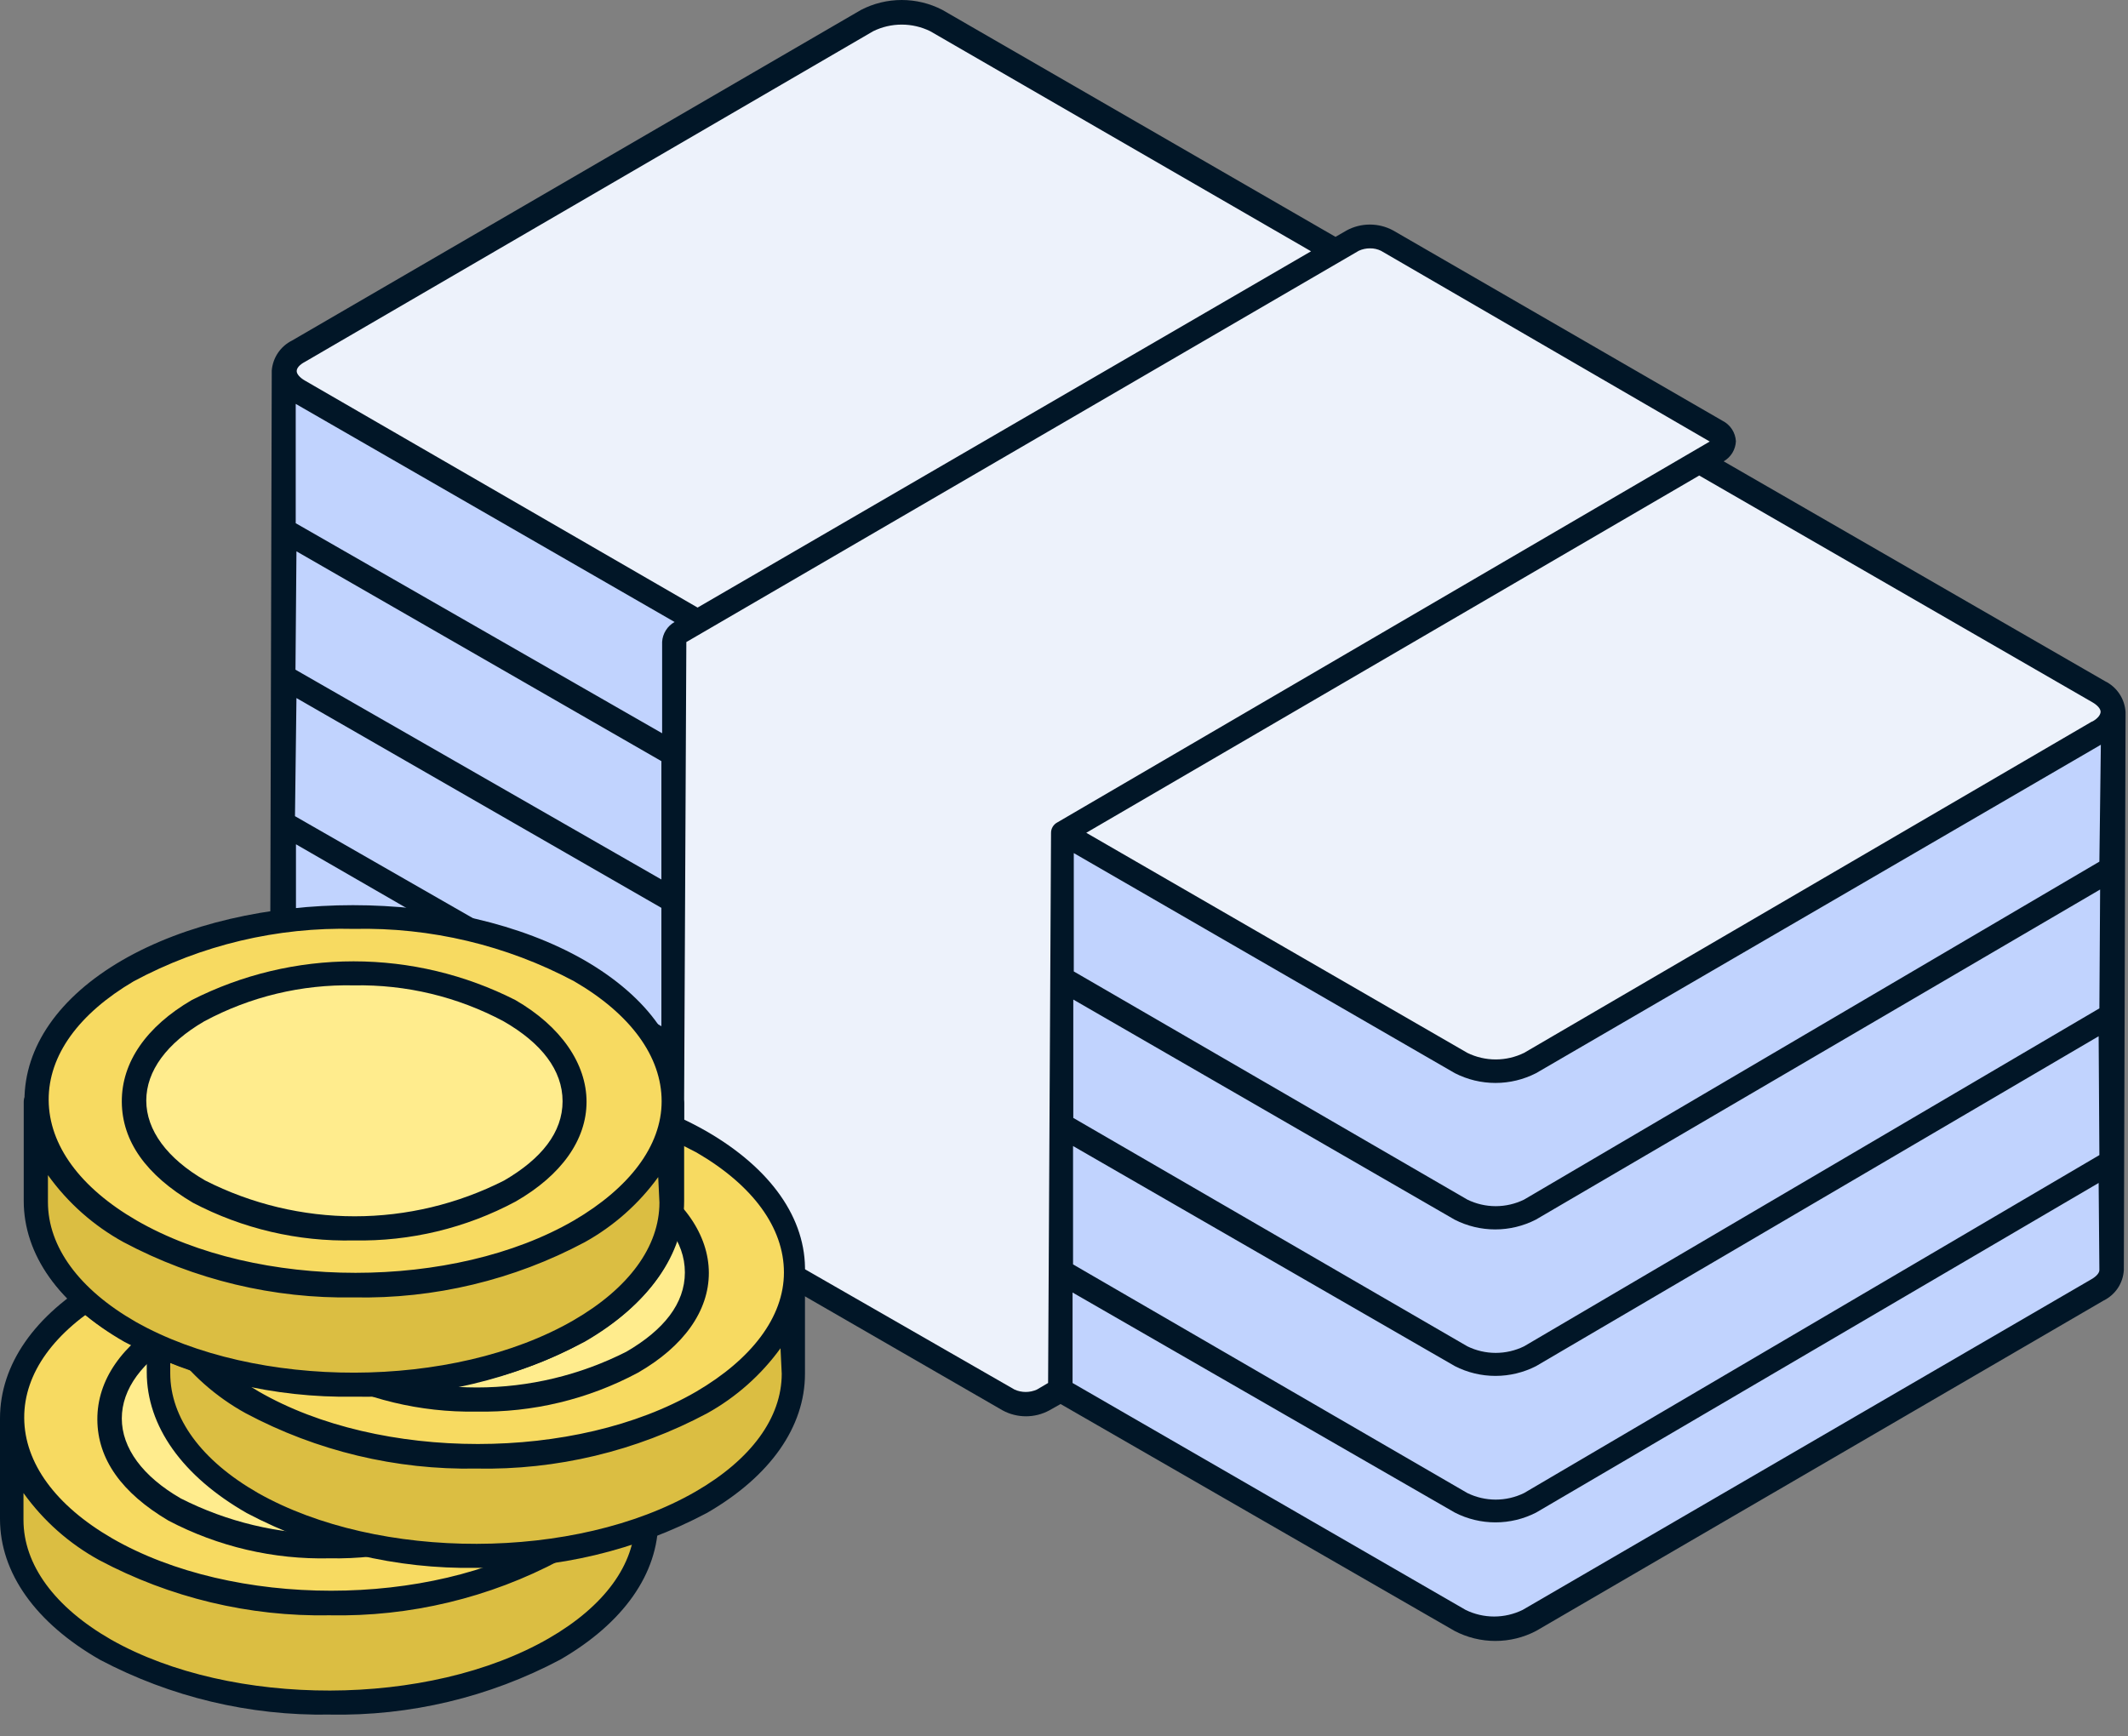 <svg width="87" height="71" viewBox="0 0 87 71" fill="none" xmlns="http://www.w3.org/2000/svg">
<rect x="0" y="0" width="87" height="71" fill="#808080" stroke="none"/>
<g clip-path="url(#clip0)">
<path d="M86.4 29.105C86.385 29.281 86.323 29.45 86.221 29.594C86.119 29.738 85.981 29.852 85.82 29.925L62.56 43.446C62.124 43.668 61.641 43.783 61.15 43.783C60.66 43.783 60.177 43.668 59.74 43.446L43.47 34.056L43.4 56.886L59.67 66.266C60.109 66.487 60.594 66.602 61.085 66.602C61.577 66.602 62.062 66.487 62.5 66.266L85.75 52.755C85.911 52.682 86.049 52.568 86.151 52.424C86.253 52.28 86.315 52.111 86.33 51.935L86.4 29.105Z" fill="#C1D3FE"/>
<path d="M70.19 17.635L56.71 9.855C56.491 9.745 56.25 9.687 56.005 9.687C55.76 9.687 55.518 9.745 55.3 9.855L54.6 10.265L28.52 25.415L27.81 25.835C27.731 25.871 27.663 25.927 27.612 25.997C27.561 26.067 27.529 26.149 27.52 26.235L27.47 49.055C27.477 49.145 27.51 49.23 27.562 49.302C27.615 49.375 27.687 49.431 27.77 49.465L41.23 57.255C41.447 57.368 41.689 57.428 41.935 57.428C42.18 57.428 42.422 57.368 42.64 57.255L43.35 56.845L43.47 34.055L69.47 18.865L70.18 18.455C70.58 18.235 70.58 17.865 70.19 17.635Z" fill="#EDF2FB"/>
<path d="M27.52 26.236C27.529 26.15 27.561 26.068 27.612 25.997C27.663 25.927 27.731 25.872 27.81 25.836L28.52 25.416L12.2 15.996C12.037 15.924 11.897 15.81 11.794 15.666C11.69 15.522 11.627 15.352 11.61 15.176L11.55 37.996C11.565 38.174 11.627 38.346 11.731 38.492C11.835 38.638 11.976 38.753 12.14 38.826L27.47 47.666L27.52 26.236Z" fill="#C1D3FE"/>
<path d="M28.52 25.416L12.2 15.996C11.42 15.546 11.41 14.816 12.2 14.366L35.47 0.846C35.908 0.621 36.393 0.504 36.885 0.504C37.377 0.504 37.862 0.621 38.3 0.846L54.62 10.266L28.52 25.416Z" fill="#EDF2FB"/>
<path d="M69.47 18.866L85.79 28.286C85.959 28.346 86.106 28.457 86.21 28.604C86.313 28.751 86.369 28.926 86.369 29.106C86.369 29.285 86.313 29.461 86.21 29.608C86.106 29.755 85.959 29.866 85.79 29.926L62.56 43.446C62.123 43.668 61.64 43.784 61.15 43.784C60.66 43.784 60.176 43.668 59.74 43.446L43.47 34.056" fill="#EDF2FB"/>
<path d="M86.06 27.856L70.47 18.866C70.615 18.782 70.737 18.663 70.825 18.52C70.912 18.376 70.962 18.213 70.97 18.046C70.96 17.87 70.904 17.699 70.808 17.552C70.711 17.404 70.577 17.285 70.42 17.206L56.96 9.426C56.667 9.266 56.338 9.183 56.005 9.183C55.671 9.183 55.343 9.266 55.05 9.426L54.6 9.686L38.53 0.406C38.015 0.139 37.444 0 36.865 0C36.285 0 35.714 0.139 35.2 0.406L11.94 13.926C11.707 14.042 11.509 14.216 11.363 14.432C11.218 14.647 11.131 14.896 11.11 15.156L11.05 37.996C11.062 38.262 11.147 38.52 11.295 38.742C11.443 38.964 11.649 39.142 11.89 39.256L26.96 47.956V49.056C26.969 49.232 27.025 49.402 27.122 49.55C27.218 49.697 27.352 49.816 27.51 49.896L40.99 57.676C41.283 57.835 41.611 57.918 41.945 57.918C42.278 57.918 42.607 57.835 42.9 57.676L43.36 57.416L59.47 66.696C59.984 66.965 60.555 67.105 61.135 67.105C61.715 67.105 62.286 66.965 62.8 66.696L86 53.186C86.237 53.07 86.439 52.893 86.585 52.674C86.731 52.454 86.815 52.199 86.83 51.936C86.83 51.936 86.9 29.586 86.9 29.116C86.883 28.85 86.797 28.594 86.649 28.373C86.502 28.151 86.298 27.973 86.06 27.856ZM12.47 14.796L35.7 1.276C36.062 1.098 36.461 1.006 36.865 1.006C37.269 1.006 37.667 1.098 38.03 1.276L53.6 10.276L28.52 24.846L12.47 15.566C12.26 15.446 12.13 15.296 12.13 15.176C12.13 15.056 12.24 14.916 12.47 14.796ZM12.12 22.546L27.04 31.126V35.966L12.08 27.386L12.12 22.546ZM12.12 28.546L27.04 37.126V41.966L12.06 33.376L12.12 28.546ZM27.58 25.436C27.434 25.517 27.311 25.634 27.222 25.776C27.133 25.917 27.08 26.079 27.07 26.246V29.986L12.09 21.396V16.516L27.58 25.436ZM12.44 38.436C12.23 38.316 12.1 38.166 12.1 38.046V34.526L26.97 43.106V46.806L12.44 38.436ZM43.22 33.636C43.143 33.678 43.079 33.74 43.035 33.816C42.991 33.892 42.968 33.978 42.97 34.066L42.85 56.556L42.39 56.826C42.247 56.89 42.092 56.923 41.935 56.923C41.778 56.923 41.623 56.89 41.48 56.826L27.95 49.056L28.06 26.256L55.55 10.256C55.694 10.189 55.851 10.155 56.01 10.156C56.166 10.153 56.32 10.188 56.46 10.256L69.9 18.056L43.22 33.636ZM85.83 51.936C85.83 52.056 85.71 52.196 85.5 52.316L62.25 65.836C61.887 66.013 61.489 66.106 61.085 66.106C60.681 66.106 60.282 66.013 59.92 65.836L43.85 56.556V52.856L59.48 61.856C59.993 62.119 60.562 62.256 61.14 62.256C61.717 62.256 62.286 62.119 62.8 61.856L85.8 48.376L85.83 51.936ZM85.83 47.236L62.31 61.056C61.949 61.233 61.552 61.325 61.15 61.325C60.748 61.325 60.351 61.233 59.99 61.056L43.87 51.706V46.866L59.48 55.866C59.993 56.129 60.562 56.266 61.14 56.266C61.717 56.266 62.286 56.129 62.8 55.866L85.8 42.376L85.83 47.236ZM85.83 41.236L62.31 55.056C61.949 55.233 61.552 55.325 61.15 55.325C60.748 55.325 60.351 55.233 59.99 55.056L43.88 45.716V40.876L59.47 49.876C59.983 50.139 60.553 50.276 61.13 50.276C61.707 50.276 62.276 50.139 62.79 49.876L85.86 36.376L85.83 41.236ZM85.83 35.236L62.31 49.056C61.949 49.233 61.552 49.325 61.15 49.325C60.748 49.325 60.351 49.233 59.99 49.056L43.9 39.726V34.886L59.48 43.886C59.993 44.149 60.562 44.286 61.14 44.286C61.717 44.286 62.286 44.149 62.8 43.886L85.89 30.456L85.83 35.236ZM85.51 29.516L62.31 43.056C61.949 43.233 61.552 43.325 61.15 43.325C60.748 43.325 60.351 43.233 59.99 43.056L44.41 34.056L69.47 19.446L85.54 28.716C85.75 28.836 85.88 28.986 85.88 29.106C85.88 29.226 85.77 29.376 85.56 29.496L85.51 29.516Z" fill="#011627"/>
<path d="M22.64 52.696C17.541 49.756 9.31 49.756 4.25 52.696C-0.81 55.636 -0.75 60.406 4.31 63.346C9.37 66.286 17.64 66.286 22.701 63.346C27.761 60.406 27.73 55.636 22.64 52.696Z" fill="#F7DA61"/>
<path d="M22.48 58.039C22.488 55.162 18.465 52.818 13.495 52.804C8.524 52.79 4.488 55.111 4.48 57.989C4.472 60.866 8.495 63.21 13.466 63.224C18.436 63.238 22.472 60.916 22.48 58.039Z" fill="#FFEC8D"/>
<path d="M26.47 58.126C26.47 60.016 25.18 61.896 22.7 63.346C17.64 66.286 9.41 66.286 4.31 63.346C1.78 61.886 0.47 59.976 0.47 58.056V62.056C0.47 64.056 1.74 65.966 4.3 67.436C9.4 70.356 17.63 70.356 22.69 67.436C25.2 65.976 26.47 64.056 26.47 62.176V58.126Z" fill="#DBBE42"/>
<path d="M20.07 53.896C18.02 52.855 15.753 52.313 13.455 52.313C11.156 52.313 8.89 52.855 6.84 53.896C4.99 54.976 3.97 56.436 3.98 58.056C3.99 59.676 4.98 61.056 6.89 62.186C8.917 63.249 11.181 63.779 13.47 63.726C15.773 63.771 18.049 63.223 20.08 62.136C21.96 61.056 22.98 59.606 22.98 58.056C22.98 56.506 21.94 54.976 20.07 53.896ZM19.61 61.276C17.716 62.237 15.623 62.739 13.5 62.739C11.376 62.739 9.283 62.237 7.39 61.276C5.83 60.376 4.98 59.216 4.98 58.006C4.98 56.796 5.82 55.656 7.35 54.766C9.229 53.756 11.337 53.25 13.47 53.296C15.602 53.255 17.709 53.761 19.59 54.766C21.14 55.656 22 56.816 22 58.036C22 59.256 21.14 60.386 19.61 61.276Z" fill="#011627"/>
<path d="M22.89 52.266C17.66 49.266 9.19 49.266 4 52.266C1.4 53.776 0 55.816 0 58.006V62.116C0 64.316 1.45 66.366 4.09 67.876C6.978 69.4 10.205 70.171 13.47 70.116C16.757 70.181 20.006 69.407 22.91 67.866C25.5 66.366 26.91 64.346 26.91 62.176C26.91 62.176 26.91 58.056 26.91 58.036C26.97 55.836 25.52 53.786 22.89 52.266ZM25.96 62.176C25.96 63.976 24.71 65.686 22.44 66.996C17.52 69.836 9.47 69.836 4.55 67.056C2.23 65.726 0.96 63.986 0.96 62.156V61.056C1.772 62.189 2.828 63.125 4.05 63.796C6.946 65.338 10.189 66.116 13.47 66.056C16.758 66.122 20.009 65.344 22.91 63.796C24.092 63.139 25.116 62.231 25.91 61.136L25.96 62.176ZM22.47 62.906C17.55 65.766 9.53 65.766 4.58 62.906C2.27 61.566 1 59.826 0.99 57.986C0.98 56.146 2.23 54.446 4.47 53.126C7.234 51.644 10.335 50.906 13.47 50.986C16.604 50.917 19.703 51.654 22.47 53.126C24.78 54.466 26.05 56.206 26.05 58.036C26.05 59.866 24.72 61.586 22.47 62.906Z" fill="#011627"/>
<path d="M28.64 46.696C23.541 43.756 15.31 43.756 10.251 46.696C5.19 49.636 5.25 54.406 10.31 57.346C15.37 60.286 23.64 60.286 28.701 57.346C33.761 54.406 33.73 49.636 28.64 46.696Z" fill="#F7DA61"/>
<path d="M28.476 52.042C28.484 49.165 24.462 46.821 19.491 46.807C14.52 46.793 10.485 49.115 10.476 51.992C10.468 54.87 14.491 57.213 19.462 57.227C24.432 57.241 28.468 54.92 28.476 52.042Z" fill="#FFEC8D"/>
<path d="M32.47 52.126C32.47 54.016 31.18 55.896 28.7 57.346C23.64 60.286 15.41 60.286 10.31 57.346C7.78 55.886 6.47 53.976 6.47 52.056V56.056C6.47 57.986 7.75 59.916 10.31 61.386C15.41 64.306 23.64 64.306 28.7 61.386C31.2 59.976 32.47 58.056 32.47 56.176V52.126Z" fill="#DBBE42"/>
<path d="M26.07 47.896C24.02 46.855 21.753 46.313 19.455 46.313C17.156 46.313 14.889 46.855 12.84 47.896C10.99 48.976 9.97 50.436 9.98 52.006C9.99 53.576 10.98 55.006 12.89 56.136C14.912 57.217 17.177 57.764 19.47 57.726C21.773 57.771 24.049 57.223 26.08 56.136C27.96 55.056 28.98 53.606 28.98 52.056C28.98 50.506 27.94 48.976 26.07 47.896ZM25.61 55.276C23.716 56.237 21.623 56.739 19.5 56.739C17.376 56.739 15.283 56.237 13.39 55.276C11.83 54.376 10.98 53.216 10.98 52.006C10.98 50.796 11.82 49.656 13.35 48.766C15.229 47.756 17.337 47.25 19.47 47.296C21.602 47.255 23.709 47.761 25.59 48.766C27.14 49.656 28 50.766 28 52.036C28 53.306 27.14 54.386 25.61 55.276Z" fill="#011627"/>
<path d="M28.89 46.266C23.66 43.266 15.19 43.266 10 46.266C7.4 47.776 6 49.816 6 52.006V56.116C6 58.316 7.45 60.366 10.09 61.876C12.978 63.4 16.205 64.171 19.47 64.116C22.757 64.181 26.006 63.407 28.91 61.866C31.5 60.366 32.91 58.346 32.91 56.176C32.91 56.176 32.91 52.056 32.91 52.036C32.97 49.836 31.52 47.786 28.89 46.266ZM31.96 56.176C31.96 57.976 30.71 59.686 28.44 60.996C23.52 63.836 15.47 63.836 10.55 61.056C8.23 59.726 6.96 57.986 6.96 56.156V55.056C7.772 56.189 8.828 57.125 10.05 57.796C12.947 59.338 16.189 60.116 19.47 60.056C22.758 60.122 26.009 59.344 28.91 57.796C30.092 57.139 31.116 56.231 31.91 55.136L31.96 56.176ZM28.47 56.906C23.55 59.766 15.53 59.766 10.58 56.906C8.27 55.566 7 53.826 6.99 51.986C6.98 50.146 8.25 48.436 10.53 47.116C13.277 45.648 16.356 44.914 19.47 44.986C22.604 44.917 25.703 45.654 28.47 47.126C30.78 48.466 32.05 50.206 32.05 52.036C32.05 53.866 30.72 55.586 28.47 56.906Z" fill="#011627"/>
<path d="M27.47 45.126V49.126C27.47 51.036 26.21 52.926 23.7 54.386C18.64 57.306 10.41 57.306 5.31 54.386C2.74 52.966 1.47 51.056 1.47 49.106V45.056" stroke="#011627" stroke-linecap="round" stroke-linejoin="round"/>
<path d="M23.64 39.696C18.541 36.756 10.31 36.756 5.25 39.696C0.19 42.636 0.25 47.406 5.31 50.346C10.37 53.286 18.64 53.286 23.701 50.346C28.761 47.406 28.73 42.636 23.64 39.696Z" fill="#F7DA61"/>
<path d="M23.473 45.043C23.48 42.166 19.458 39.822 14.487 39.808C9.517 39.794 5.481 42.115 5.473 44.993C5.465 47.87 9.487 50.214 14.458 50.228C19.428 50.242 23.465 47.92 23.473 45.043Z" fill="#FFEC8D"/>
<path d="M27.47 45.126C27.47 47.016 26.18 48.896 23.7 50.346C18.64 53.286 10.41 53.286 5.31 50.346C2.78 48.886 1.47 46.976 1.47 45.056V49.056C1.47 51.056 2.74 52.966 5.3 54.436C10.4 57.356 18.63 57.356 23.69 54.436C26.2 52.976 27.47 51.056 27.47 49.176V45.176V45.126Z" fill="#DBBE42"/>
<path d="M21.07 40.896C19.02 39.855 16.753 39.313 14.455 39.313C12.156 39.313 9.89 39.855 7.84 40.896C5.99 41.976 4.97 43.436 4.98 45.056C4.99 46.676 5.98 48.056 7.89 49.186C9.917 50.249 12.181 50.779 14.47 50.726C16.773 50.771 19.049 50.223 21.08 49.136C22.96 48.056 23.98 46.606 23.98 45.056C23.98 43.506 22.94 41.976 21.07 40.896ZM20.61 48.276C18.716 49.237 16.623 49.739 14.5 49.739C12.376 49.739 10.283 49.237 8.39 48.276C6.83 47.376 5.98 46.216 5.98 45.006C5.98 43.796 6.82 42.656 8.35 41.766C10.229 40.756 12.337 40.25 14.47 40.296C16.602 40.255 18.709 40.761 20.59 41.766C22.14 42.656 23 43.766 23 45.036C23 46.306 22.14 47.386 20.61 48.276Z" fill="#011627"/>
<path d="M23.89 39.266C18.66 36.266 10.19 36.266 5 39.266C2.4 40.776 1 42.816 1 45.006V49.116C1 51.316 2.45 53.366 5.09 54.876C7.978 56.4 11.205 57.171 14.47 57.116C17.757 57.181 21.006 56.407 23.91 54.866C26.5 53.366 27.91 51.346 27.91 49.176C27.91 49.176 27.91 45.056 27.91 45.036C27.97 42.836 26.52 40.786 23.89 39.266ZM26.96 49.176C26.96 50.976 25.71 52.686 23.44 53.996C18.52 56.836 10.47 56.836 5.55 54.056C3.23 52.726 1.96 50.986 1.96 49.156V48.056C2.772 49.189 3.828 50.125 5.05 50.796C7.946 52.338 11.189 53.116 14.47 53.056C17.758 53.122 21.009 52.344 23.91 50.796C25.092 50.139 26.116 49.231 26.91 48.136L26.96 49.176ZM23.47 49.906C18.55 52.766 10.53 52.766 5.58 49.906C3.27 48.566 2 46.826 1.99 44.986C1.98 43.146 3.23 41.446 5.47 40.126C8.234 38.644 11.335 37.906 14.47 37.986C17.604 37.917 20.703 38.654 23.47 40.126C25.78 41.466 27.05 43.206 27.05 45.036C27.05 46.866 25.72 48.586 23.47 49.906Z" fill="#011627"/>
</g>
<defs>
<clipPath id="clip0">
<rect width="86.9" height="70.119" fill="white"/>
</clipPath>
</defs>
</svg>
